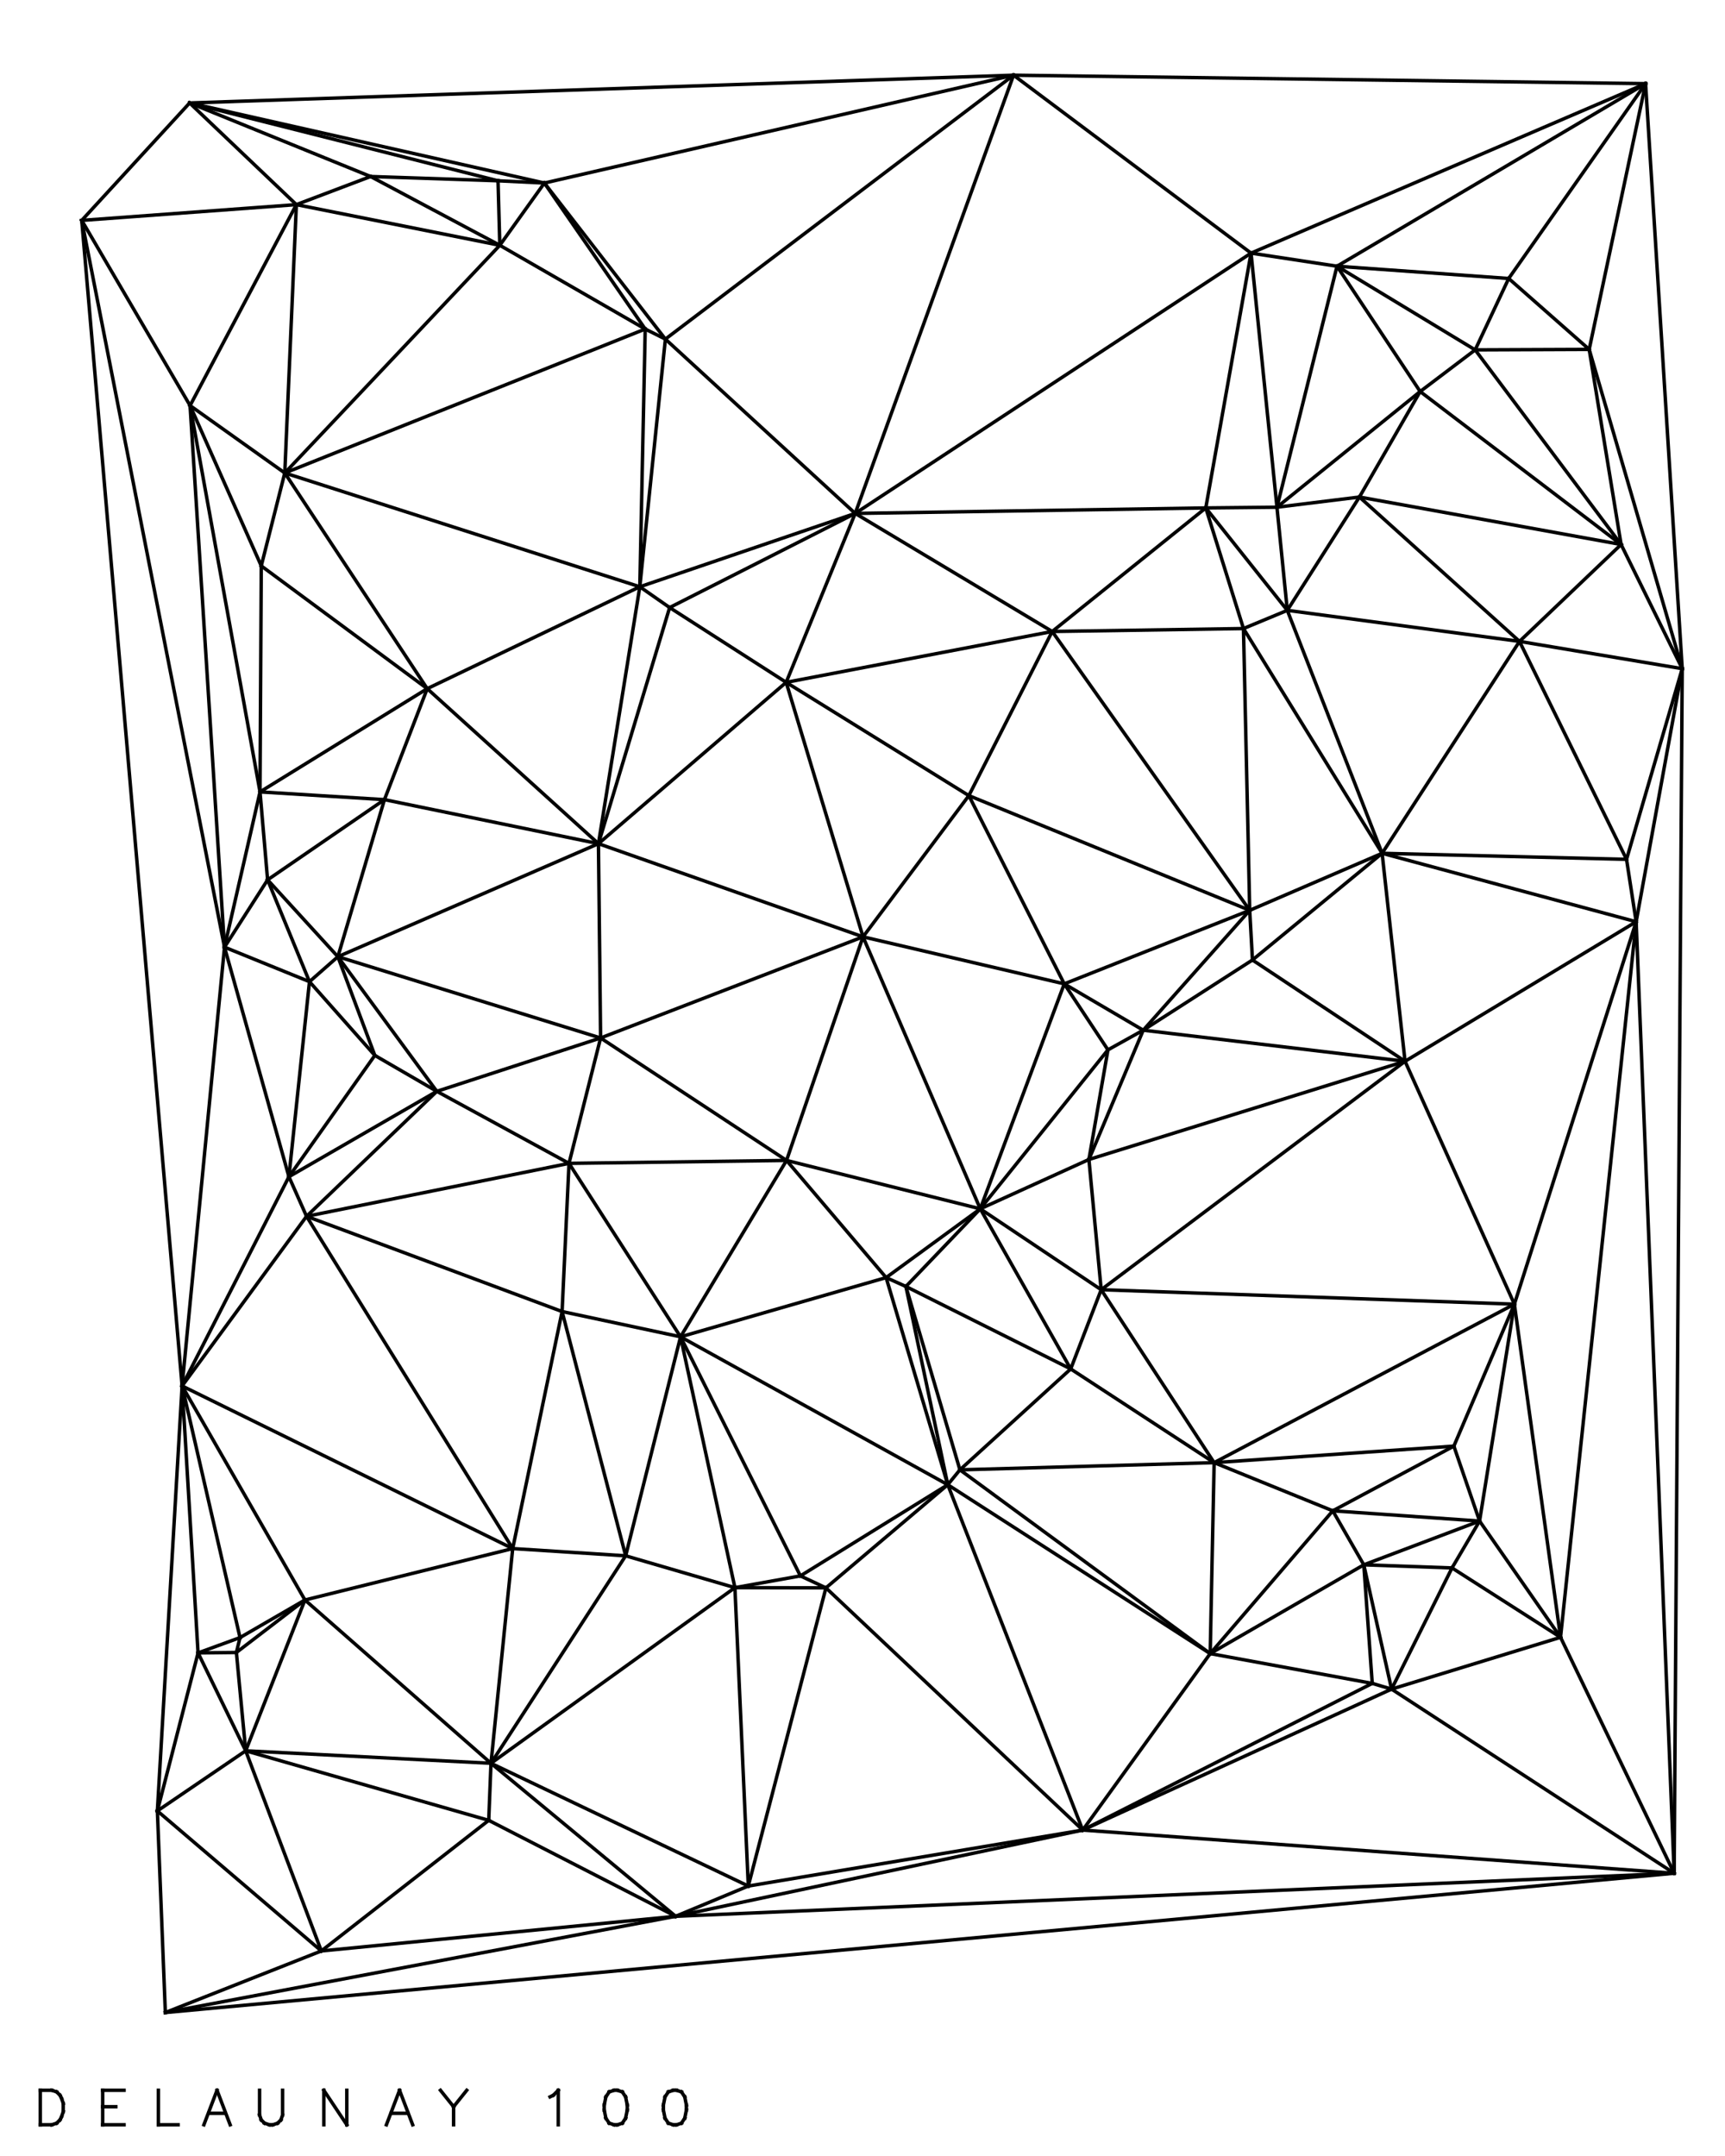 <?xml version="1.0"?>
<!DOCTYPE svg PUBLIC '-//W3C//DTD SVG 1.0//EN'
          'http://www.w3.org/TR/2001/REC-SVG-20010904/DTD/svg10.dtd'>
<svg xmlns:xlink="http://www.w3.org/1999/xlink" style="fill-opacity:1; color-rendering:auto; color-interpolation:auto; text-rendering:auto; stroke:black; stroke-linecap:square; stroke-miterlimit:10; shape-rendering:auto; stroke-opacity:1; fill:black; stroke-dasharray:none; font-weight:normal; stroke-width:1; font-family:'Dialog'; font-style:normal; stroke-linejoin:miter; font-size:12px; stroke-dashoffset:0; image-rendering:auto;" width="500" height="625" xmlns="http://www.w3.org/2000/svg"
><!--Generated by the Batik Graphics2D SVG Generator--><defs id="genericDefs"
  /><g
  ><g transform="translate(10,10)"
    ><line y2="573.413" style="fill:none;" x1="475.266" x2="37.924" y1="533.034"
    /></g
    ><g transform="translate(10,10)"
    ><line y2="11.795" style="fill:none;" x1="44.966" x2="283.779" y1="19.845"
      /><line y2="14.25" style="fill:none;" x1="283.779" x2="466.98" y1="11.795"
      /><line y2="19.845" style="fill:none;" x1="13.694" x2="44.966" y1="53.888"
      /><line y2="11.795" style="fill:none;" x1="147.792" x2="283.779" y1="43.058"
      /><line y2="43.058" style="fill:none;" x1="44.966" x2="147.792" y1="19.845"
      /><line y2="19.845" style="fill:none;" x1="75.899" x2="44.966" y1="49.318"
      /><line y2="49.318" style="fill:none;" x1="13.694" x2="75.899" y1="53.888"
      /><line y2="53.888" style="fill:none;" x1="42.782" x2="13.694" y1="391.775"
      /><line y2="264.571" style="fill:none;" x1="42.782" x2="55.071" y1="391.775"
      /><line y2="53.888" style="fill:none;" x1="55.071" x2="13.694" y1="264.571"
      /><line y2="183.848" style="fill:none;" x1="466.98" x2="477.601" y1="14.25"
      /><line y2="533.034" style="fill:none;" x1="477.601" x2="475.266" y1="183.848"
      /><line y2="257.201" style="fill:none;" x1="477.601" x2="464.248" y1="183.848"
      /><line y2="533.034" style="fill:none;" x1="464.248" x2="475.266" y1="257.201"
      /><line y2="91.292" style="fill:none;" x1="477.601" x2="450.635" y1="183.848"
      /><line y2="147.844" style="fill:none;" x1="450.635" x2="459.884" y1="91.292"
      /><line y2="183.848" style="fill:none;" x1="459.884" x2="477.601" y1="147.844"
      /><line y2="91.292" style="fill:none;" x1="466.98" x2="450.635" y1="14.25"
      /><line y2="14.25" style="fill:none;" x1="352.62" x2="466.98" y1="63.38"
      /><line y2="63.38" style="fill:none;" x1="283.779" x2="352.62" y1="11.795"
      /><line y2="67.174" style="fill:none;" x1="352.62" x2="377.54" y1="63.38"
      /><line y2="14.25" style="fill:none;" x1="377.54" x2="466.98" y1="67.174"
      /><line y2="91.292" style="fill:none;" x1="427.301" x2="450.635" y1="70.73"
      /><line y2="70.73" style="fill:none;" x1="466.98" x2="427.301" y1="14.25"
      /><line y2="70.73" style="fill:none;" x1="377.54" x2="427.301" y1="67.174"
      /><line y2="63.38" style="fill:none;" x1="237.883" x2="352.62" y1="138.833"
      /><line y2="138.833" style="fill:none;" x1="283.779" x2="237.883" y1="11.795"
      /><line y2="49.318" style="fill:none;" x1="97.418" x2="75.899" y1="41.167"
      /><line y2="61.106" style="fill:none;" x1="75.899" x2="134.871" y1="49.318"
      /><line y2="41.167" style="fill:none;" x1="134.871" x2="97.418" y1="61.106"
      /><line y2="19.845" style="fill:none;" x1="97.418" x2="44.966" y1="41.167"
      /><line y2="514.967" style="fill:none;" x1="37.924" x2="35.612" y1="573.413"
      /><line y2="391.775" style="fill:none;" x1="35.612" x2="42.782" y1="514.967"
      /><line y2="555.56" style="fill:none;" x1="37.924" x2="83.141" y1="573.413"
      /><line y2="514.967" style="fill:none;" x1="83.141" x2="35.612" y1="555.56"
      /><line y2="391.775" style="fill:none;" x1="73.747" x2="42.782" y1="331.121"
      /><line y2="342.599" style="fill:none;" x1="42.782" x2="78.852" y1="391.775"
      /><line y2="331.121" style="fill:none;" x1="78.852" x2="73.747" y1="342.599"
      /><line y2="264.571" style="fill:none;" x1="73.747" x2="55.071" y1="331.121"
      /><line y2="257.201" style="fill:none;" x1="461.458" x2="464.248" y1="239.117"
      /><line y2="239.117" style="fill:none;" x1="477.601" x2="461.458" y1="183.848"
      /><line y2="536.741" style="fill:none;" x1="229.401" x2="206.898" y1="450.305"
      /><line y2="520.517" style="fill:none;" x1="206.898" x2="303.834" y1="536.741"
      /><line y2="450.305" style="fill:none;" x1="303.834" x2="229.401" y1="520.517"
      /><line y2="441.011" style="fill:none;" x1="152.929" x2="171.351" y1="370.202"
      /><line y2="377.526" style="fill:none;" x1="171.351" x2="187.258" y1="441.011"
      /><line y2="370.202" style="fill:none;" x1="187.258" x2="152.929" y1="377.526"
      /><line y2="147.844" style="fill:none;" x1="430.435" x2="459.884" y1="175.936"
      /><line y2="134.084" style="fill:none;" x1="459.884" x2="384.037" y1="147.844"
      /><line y2="175.936" style="fill:none;" x1="384.037" x2="430.435" y1="134.084"
      /><line y2="183.848" style="fill:none;" x1="430.435" x2="477.601" y1="175.936"
      /><line y2="239.117" style="fill:none;" x1="430.435" x2="461.458" y1="175.936"
      /><line y2="134.084" style="fill:none;" x1="401.642" x2="384.037" y1="103.501"
      /><line y2="103.501" style="fill:none;" x1="459.884" x2="401.642" y1="147.844"
      /><line y2="67.174" style="fill:none;" x1="360.132" x2="377.54" y1="137.032"
      /><line y2="137.032" style="fill:none;" x1="352.62" x2="360.132" y1="63.38"
      /><line y2="103.501" style="fill:none;" x1="360.132" x2="401.642" y1="137.032"
      /><line y2="67.174" style="fill:none;" x1="401.642" x2="377.54" y1="103.501"
      /><line y2="134.084" style="fill:none;" x1="360.132" x2="384.037" y1="137.032"
      /><line y2="219.563" style="fill:none;" x1="45.093" x2="65.367" y1="107.574"
      /><line y2="154.049" style="fill:none;" x1="65.367" x2="65.726" y1="219.563"
      /><line y2="107.574" style="fill:none;" x1="65.726" x2="45.093" y1="154.049"
      /><line y2="264.571" style="fill:none;" x1="45.093" x2="55.071" y1="107.574"
      /><line y2="219.563" style="fill:none;" x1="55.071" x2="65.367" y1="264.571"
      /><line y2="53.888" style="fill:none;" x1="45.093" x2="13.694" y1="107.574"
      /><line y2="49.318" style="fill:none;" x1="45.093" x2="75.899" y1="107.574"
      /><line y2="267.338" style="fill:none;" x1="163.462" x2="87.935" y1="234.573"
      /><line y2="290.897" style="fill:none;" x1="87.935" x2="164.085" y1="267.338"
      /><line y2="234.573" style="fill:none;" x1="164.085" x2="163.462" y1="290.897"
      /><line y2="221.808" style="fill:none;" x1="163.462" x2="101.43" y1="234.573"
      /><line y2="267.338" style="fill:none;" x1="101.43" x2="87.935" y1="221.808"
      /><line y2="275.209" style="fill:none;" x1="270.827" x2="298.48" y1="220.643"
      /><line y2="253.895" style="fill:none;" x1="298.48" x2="352.235" y1="275.209"
      /><line y2="220.643" style="fill:none;" x1="352.235" x2="270.827" y1="253.895"
      /><line y2="41.167" style="fill:none;" x1="134.358" x2="97.418" y1="42.409"
      /><line y2="42.409" style="fill:none;" x1="134.871" x2="134.358" y1="61.106"
      /><line y2="19.845" style="fill:none;" x1="134.358" x2="44.966" y1="42.409"
      /><line y2="43.058" style="fill:none;" x1="134.358" x2="147.792" y1="42.409"
      /><line y2="43.058" style="fill:none;" x1="134.871" x2="147.792" y1="61.106"
      /><line y2="391.775" style="fill:none;" x1="47.411" x2="42.782" y1="469.159"
      /><line y2="469.159" style="fill:none;" x1="35.612" x2="47.411" y1="514.967"
      /><line y2="264.571" style="fill:none;" x1="79.701" x2="55.071" y1="274.575"
      /><line y2="274.575" style="fill:none;" x1="73.747" x2="79.701" y1="331.121"
      /><line y2="430.936" style="fill:none;" x1="410.876" x2="418.861" y1="444.528"
      /><line y2="443.623" style="fill:none;" x1="418.861" x2="385.301" y1="430.936"
      /><line y2="444.528" style="fill:none;" x1="385.301" x2="410.876" y1="443.623"
      /><line y2="430.936" style="fill:none;" x1="442.329" x2="418.861" y1="464.639"
      /><line y2="464.639" style="fill:none;" x1="410.876" x2="442.329" y1="444.528"
      /><line y2="533.034" style="fill:none;" x1="442.329" x2="475.266" y1="464.639"
      /><line y2="464.639" style="fill:none;" x1="464.248" x2="442.329" y1="257.201"
      /><line y2="297.656" style="fill:none;" x1="428.952" x2="397.258" y1="368.059"
      /><line y2="363.877" style="fill:none;" x1="397.258" x2="309.182" y1="297.656"
      /><line y2="368.059" style="fill:none;" x1="309.182" x2="428.952" y1="363.877"
      /><line y2="257.201" style="fill:none;" x1="428.952" x2="464.248" y1="368.059"
      /><line y2="297.656" style="fill:none;" x1="464.248" x2="397.258" y1="257.201"
      /><line y2="464.639" style="fill:none;" x1="428.952" x2="442.329" y1="368.059"
      /><line y2="430.936" style="fill:none;" x1="428.952" x2="418.861" y1="368.059"
      /><line y2="253.895" style="fill:none;" x1="321.368" x2="352.235" y1="288.644"
      /><line y2="288.644" style="fill:none;" x1="298.48" x2="321.368" y1="275.209"
      /><line y2="377.526" style="fill:none;" x1="203.018" x2="187.258" y1="450.243"
      /><line y2="450.243" style="fill:none;" x1="171.351" x2="203.018" y1="441.011"
      /><line y2="536.741" style="fill:none;" x1="203.018" x2="206.898" y1="450.243"
      /><line y2="450.243" style="fill:none;" x1="229.401" x2="203.018" y1="450.305"
      /><line y2="501.157" style="fill:none;" x1="203.018" x2="132.315" y1="450.243"
      /><line y2="536.741" style="fill:none;" x1="132.315" x2="206.898" y1="501.157"
      /><line y2="501.157" style="fill:none;" x1="171.351" x2="132.315" y1="441.011"
      /><line y2="469.36" style="fill:none;" x1="264.713" x2="340.779" y1="420.402"
      /><line y2="416.091" style="fill:none;" x1="340.779" x2="268.236" y1="469.36"
      /><line y2="420.402" style="fill:none;" x1="268.236" x2="264.713" y1="416.091"
      /><line y2="520.517" style="fill:none;" x1="264.713" x2="303.834" y1="420.402"
      /><line y2="469.36" style="fill:none;" x1="303.834" x2="340.779" y1="520.517"
      /><line y2="450.305" style="fill:none;" x1="264.713" x2="229.401" y1="420.402"
      /><line y2="536.741" style="fill:none;" x1="185.84" x2="206.898" y1="545.51"
      /><line y2="545.51" style="fill:none;" x1="132.315" x2="185.84" y1="501.157"
      /><line y2="520.517" style="fill:none;" x1="185.84" x2="303.834" y1="545.51"
      /><line y2="533.034" style="fill:none;" x1="185.84" x2="475.266" y1="545.51"
      /><line y2="520.517" style="fill:none;" x1="475.266" x2="303.834" y1="533.034"
      /><line y2="573.413" style="fill:none;" x1="185.84" x2="37.924" y1="545.51"
      /><line y2="555.56" style="fill:none;" x1="185.84" x2="83.141" y1="545.51"
      /><line y2="469.159" style="fill:none;" x1="61.214" x2="47.411" y1="497.538"
      /><line y2="497.538" style="fill:none;" x1="35.612" x2="61.214" y1="514.967"
      /><line y2="501.157" style="fill:none;" x1="61.214" x2="132.315" y1="497.538"
      /><line y2="453.816" style="fill:none;" x1="132.315" x2="78.384" y1="501.157"
      /><line y2="497.538" style="fill:none;" x1="78.384" x2="61.214" y1="453.816"
      /><line y2="497.538" style="fill:none;" x1="83.141" x2="61.214" y1="555.56"
      /><line y2="391.775" style="fill:none;" x1="138.609" x2="42.782" y1="438.913"
      /><line y2="453.816" style="fill:none;" x1="42.782" x2="78.384" y1="391.775"
      /><line y2="438.913" style="fill:none;" x1="78.384" x2="138.609" y1="453.816"
      /><line y2="342.599" style="fill:none;" x1="138.609" x2="78.852" y1="438.913"
      /><line y2="370.202" style="fill:none;" x1="138.609" x2="152.929" y1="438.913"
      /><line y2="342.599" style="fill:none;" x1="152.929" x2="78.852" y1="370.202"
      /><line y2="441.011" style="fill:none;" x1="138.609" x2="171.351" y1="438.913"
      /><line y2="501.157" style="fill:none;" x1="138.609" x2="132.315" y1="438.913"
      /><line y2="331.121" style="fill:none;" x1="116.613" x2="73.747" y1="306.366"
      /><line y2="306.366" style="fill:none;" x1="78.852" x2="116.613" y1="342.599"
      /><line y2="290.897" style="fill:none;" x1="116.613" x2="164.085" y1="306.366"
      /><line y2="306.366" style="fill:none;" x1="87.935" x2="116.613" y1="267.338"
      /><line y2="175.936" style="fill:none;" x1="363.127" x2="430.435" y1="166.936"
      /><line y2="166.936" style="fill:none;" x1="384.037" x2="363.127" y1="134.084"
      /><line y2="166.936" style="fill:none;" x1="360.132" x2="363.127" y1="137.032"
      /><line y2="172.209" style="fill:none;" x1="390.613" x2="350.424" y1="237.362"
      /><line y2="253.895" style="fill:none;" x1="350.424" x2="352.235" y1="172.209"
      /><line y2="237.362" style="fill:none;" x1="352.235" x2="390.613" y1="253.895"
      /><line y2="166.936" style="fill:none;" x1="390.613" x2="363.127" y1="237.362"
      /><line y2="172.209" style="fill:none;" x1="363.127" x2="350.424" y1="166.936"
      /><line y2="175.936" style="fill:none;" x1="390.613" x2="430.435" y1="237.362"
      /><line y2="239.117" style="fill:none;" x1="390.613" x2="461.458" y1="237.362"
      /><line y2="257.201" style="fill:none;" x1="390.613" x2="464.248" y1="237.362"
      /><line y2="297.656" style="fill:none;" x1="390.613" x2="397.258" y1="237.362"
      /><line y2="147.844" style="fill:none;" x1="417.585" x2="459.884" y1="91.427"
      /><line y2="91.427" style="fill:none;" x1="450.635" x2="417.585" y1="91.292"
      /><line y2="103.501" style="fill:none;" x1="417.585" x2="401.642" y1="91.427"
      /><line y2="67.174" style="fill:none;" x1="417.585" x2="377.54" y1="91.427"
      /><line y2="70.73" style="fill:none;" x1="417.585" x2="427.301" y1="91.427"
      /><line y2="63.38" style="fill:none;" x1="339.5" x2="352.62" y1="137.245"
      /><line y2="137.245" style="fill:none;" x1="237.883" x2="339.5" y1="138.833"
      /><line y2="137.032" style="fill:none;" x1="339.5" x2="360.132" y1="137.245"
      /><line y2="166.936" style="fill:none;" x1="339.5" x2="363.127" y1="137.245"
      /><line y2="172.209" style="fill:none;" x1="339.5" x2="350.424" y1="137.245"
      /><line y2="274.575" style="fill:none;" x1="67.567" x2="79.701" y1="245.055"
      /><line y2="267.338" style="fill:none;" x1="79.701" x2="87.935" y1="274.575"
      /><line y2="245.055" style="fill:none;" x1="87.935" x2="67.567" y1="267.338"
      /><line y2="264.571" style="fill:none;" x1="67.567" x2="55.071" y1="245.055"
      /><line y2="219.563" style="fill:none;" x1="67.567" x2="65.367" y1="245.055"
      /><line y2="221.808" style="fill:none;" x1="67.567" x2="101.43" y1="245.055"
      /><line y2="219.563" style="fill:none;" x1="101.43" x2="65.367" y1="221.808"
      /><line y2="107.574" style="fill:none;" x1="72.543" x2="45.093" y1="127.111"
      /><line y2="127.111" style="fill:none;" x1="65.726" x2="72.543" y1="154.049"
      /><line y2="49.318" style="fill:none;" x1="72.543" x2="75.899" y1="127.111"
      /><line y2="61.106" style="fill:none;" x1="72.543" x2="134.871" y1="127.111"
      /><line y2="533.034" style="fill:none;" x1="393.354" x2="475.266" y1="479.654"
      /><line y2="479.654" style="fill:none;" x1="442.329" x2="393.354" y1="464.639"
      /><line y2="520.517" style="fill:none;" x1="393.354" x2="303.834" y1="479.654"
      /><line y2="444.528" style="fill:none;" x1="393.354" x2="410.876" y1="479.654"
      /><line y2="479.654" style="fill:none;" x1="385.301" x2="393.354" y1="443.623"
      /><line y2="430.936" style="fill:none;" x1="411.406" x2="418.861" y1="409.214"
      /><line y2="409.214" style="fill:none;" x1="428.952" x2="411.406" y1="368.059"
      /><line y2="288.644" style="fill:none;" x1="311.143" x2="321.368" y1="294.339"
      /><line y2="294.339" style="fill:none;" x1="298.48" x2="311.143" y1="275.209"
      /><line y2="288.644" style="fill:none;" x1="353.031" x2="321.368" y1="268.291"
      /><line y2="297.656" style="fill:none;" x1="321.368" x2="397.258" y1="288.644"
      /><line y2="268.291" style="fill:none;" x1="397.258" x2="353.031" y1="297.656"
      /><line y2="253.895" style="fill:none;" x1="353.031" x2="352.235" y1="268.291"
      /><line y2="237.362" style="fill:none;" x1="353.031" x2="390.613" y1="268.291"
      /><line y2="450.243" style="fill:none;" x1="221.999" x2="203.018" y1="446.836"
      /><line y2="446.836" style="fill:none;" x1="229.401" x2="221.999" y1="450.305"
      /><line y2="377.526" style="fill:none;" x1="221.999" x2="187.258" y1="446.836"
      /><line y2="420.402" style="fill:none;" x1="221.999" x2="264.713" y1="446.836"
      /><line y2="377.526" style="fill:none;" x1="264.713" x2="187.258" y1="420.402"
      /><line y2="275.209" style="fill:none;" x1="240.149" x2="298.48" y1="261.576"
      /><line y2="261.576" style="fill:none;" x1="270.827" x2="240.149" y1="220.643"
      /><line y2="290.897" style="fill:none;" x1="240.149" x2="164.085" y1="261.576"
      /><line y2="326.396" style="fill:none;" x1="164.085" x2="217.983" y1="290.897"
      /><line y2="261.576" style="fill:none;" x1="217.983" x2="240.149" y1="326.396"
      /><line y2="234.573" style="fill:none;" x1="240.149" x2="163.462" y1="261.576"
      /><line y2="187.803" style="fill:none;" x1="240.149" x2="217.875" y1="261.576"
      /><line y2="234.573" style="fill:none;" x1="217.875" x2="163.462" y1="187.803"
      /><line y2="187.803" style="fill:none;" x1="270.827" x2="217.875" y1="220.643"
      /><line y2="545.51" style="fill:none;" x1="131.657" x2="185.84" y1="517.697"
      /><line y2="517.697" style="fill:none;" x1="132.315" x2="131.657" y1="501.157"
      /><line y2="555.56" style="fill:none;" x1="131.657" x2="83.141" y1="517.697"
      /><line y2="497.538" style="fill:none;" x1="131.657" x2="61.214" y1="517.697"
      /><line y2="497.538" style="fill:none;" x1="58.517" x2="61.214" y1="469.035"
      /><line y2="469.035" style="fill:none;" x1="78.384" x2="58.517" y1="453.816"
      /><line y2="469.159" style="fill:none;" x1="58.517" x2="47.411" y1="469.035"
      /><line y2="342.599" style="fill:none;" x1="154.928" x2="78.852" y1="327.245"
      /><line y2="327.245" style="fill:none;" x1="152.929" x2="154.928" y1="370.202"
      /><line y2="306.366" style="fill:none;" x1="154.928" x2="116.613" y1="327.245"
      /><line y2="290.897" style="fill:none;" x1="154.928" x2="164.085" y1="327.245"
      /><line y2="326.396" style="fill:none;" x1="154.928" x2="217.983" y1="327.245"
      /><line y2="377.526" style="fill:none;" x1="154.928" x2="187.258" y1="327.245"
      /><line y2="326.396" style="fill:none;" x1="187.258" x2="217.983" y1="377.526"
      /><line y2="267.338" style="fill:none;" x1="98.646" x2="87.935" y1="295.949"
      /><line y2="295.949" style="fill:none;" x1="79.701" x2="98.646" y1="274.575"
      /><line y2="306.366" style="fill:none;" x1="98.646" x2="116.613" y1="295.949"
      /><line y2="331.121" style="fill:none;" x1="98.646" x2="73.747" y1="295.949"
      /><line y2="187.803" style="fill:none;" x1="294.988" x2="217.875" y1="173.06"
      /><line y2="173.06" style="fill:none;" x1="270.827" x2="294.988" y1="220.643"
      /><line y2="138.833" style="fill:none;" x1="294.988" x2="237.883" y1="173.06"
      /><line y2="187.803" style="fill:none;" x1="237.883" x2="217.875" y1="138.833"
      /><line y2="137.245" style="fill:none;" x1="294.988" x2="339.5" y1="173.06"
      /><line y2="172.209" style="fill:none;" x1="294.988" x2="350.424" y1="173.06"
      /><line y2="253.895" style="fill:none;" x1="294.988" x2="352.235" y1="173.06"
      /><line y2="443.623" style="fill:none;" x1="387.751" x2="385.301" y1="477.997"
      /><line y2="469.36" style="fill:none;" x1="385.301" x2="340.779" y1="443.623"
      /><line y2="477.997" style="fill:none;" x1="340.779" x2="387.751" y1="469.36"
      /><line y2="479.654" style="fill:none;" x1="387.751" x2="393.354" y1="477.997"
      /><line y2="520.517" style="fill:none;" x1="387.751" x2="303.834" y1="477.997"
      /><line y2="368.059" style="fill:none;" x1="341.922" x2="428.952" y1="414.002"
      /><line y2="414.002" style="fill:none;" x1="309.182" x2="341.922" y1="363.877"
      /><line y2="409.214" style="fill:none;" x1="341.922" x2="411.406" y1="414.002"
      /><line y2="416.091" style="fill:none;" x1="341.922" x2="268.236" y1="414.002"
      /><line y2="414.002" style="fill:none;" x1="340.779" x2="341.922" y1="469.36"
      /><line y2="386.838" style="fill:none;" x1="341.922" x2="300.351" y1="414.002"
      /><line y2="416.091" style="fill:none;" x1="300.351" x2="268.236" y1="386.838"
      /><line y2="386.838" style="fill:none;" x1="309.182" x2="300.351" y1="363.877"
      /><line y2="261.576" style="fill:none;" x1="274.136" x2="240.149" y1="340.426"
      /><line y2="340.426" style="fill:none;" x1="217.983" x2="274.136" y1="326.396"
      /><line y2="275.209" style="fill:none;" x1="274.136" x2="298.48" y1="340.426"
      /><line y2="294.339" style="fill:none;" x1="274.136" x2="311.143" y1="340.426"
      /><line y2="386.838" style="fill:none;" x1="274.136" x2="300.351" y1="340.426"
      /><line y2="340.426" style="fill:none;" x1="309.182" x2="274.136" y1="363.877"
      /><line y2="340.426" style="fill:none;" x1="305.628" x2="274.136" y1="326.12"
      /><line y2="326.12" style="fill:none;" x1="309.182" x2="305.628" y1="363.877"
      /><line y2="294.339" style="fill:none;" x1="305.628" x2="311.143" y1="326.12"
      /><line y2="288.644" style="fill:none;" x1="305.628" x2="321.368" y1="326.12"
      /><line y2="297.656" style="fill:none;" x1="305.628" x2="397.258" y1="326.12"
      /><line y2="469.035" style="fill:none;" x1="59.57" x2="58.517" y1="464.718"
      /><line y2="464.718" style="fill:none;" x1="78.384" x2="59.57" y1="453.816"
      /><line y2="469.159" style="fill:none;" x1="59.57" x2="47.411" y1="464.718"
      /><line y2="391.775" style="fill:none;" x1="59.57" x2="42.782" y1="464.718"
      /><line y2="127.111" style="fill:none;" x1="113.833" x2="72.543" y1="189.634"
      /><line y2="189.634" style="fill:none;" x1="65.726" x2="113.833" y1="154.049"
      /><line y2="160.098" style="fill:none;" x1="113.833" x2="175.454" y1="189.634"
      /><line y2="127.111" style="fill:none;" x1="175.454" x2="72.543" y1="160.098"
      /><line y2="234.573" style="fill:none;" x1="113.833" x2="163.462" y1="189.634"
      /><line y2="160.098" style="fill:none;" x1="163.462" x2="175.454" y1="234.573"
      /><line y2="221.808" style="fill:none;" x1="113.833" x2="101.43" y1="189.634"
      /><line y2="219.563" style="fill:none;" x1="113.833" x2="65.367" y1="189.634"
      /><line y2="234.573" style="fill:none;" x1="184.098" x2="163.462" y1="166.123"
      /><line y2="166.123" style="fill:none;" x1="217.875" x2="184.098" y1="187.803"
      /><line y2="160.098" style="fill:none;" x1="184.098" x2="175.454" y1="166.123"
      /><line y2="138.833" style="fill:none;" x1="184.098" x2="237.883" y1="166.123"
      /><line y2="160.098" style="fill:none;" x1="237.883" x2="175.454" y1="138.833"
      /><line y2="43.058" style="fill:none;" x1="177.019" x2="147.792" y1="85.384"
      /><line y2="85.384" style="fill:none;" x1="134.871" x2="177.019" y1="61.106"
      /><line y2="127.111" style="fill:none;" x1="177.019" x2="72.543" y1="85.384"
      /><line y2="85.384" style="fill:none;" x1="175.454" x2="177.019" y1="160.098"
      /><line y2="469.36" style="fill:none;" x1="376.312" x2="340.779" y1="427.969"
      /><line y2="427.969" style="fill:none;" x1="385.301" x2="376.312" y1="443.623"
      /><line y2="414.002" style="fill:none;" x1="376.312" x2="341.922" y1="427.969"
      /><line y2="409.214" style="fill:none;" x1="376.312" x2="411.406" y1="427.969"
      /><line y2="430.936" style="fill:none;" x1="376.312" x2="418.861" y1="427.969"
      /><line y2="420.402" style="fill:none;" x1="252.582" x2="264.713" y1="362.936"
      /><line y2="362.936" style="fill:none;" x1="268.236" x2="252.582" y1="416.091"
      /><line y2="386.838" style="fill:none;" x1="252.582" x2="300.351" y1="362.936"
      /><line y2="362.936" style="fill:none;" x1="274.136" x2="252.582" y1="340.426"
      /><line y2="138.833" style="fill:none;" x1="182.864" x2="237.883" y1="88.303"
      /><line y2="88.303" style="fill:none;" x1="283.779" x2="182.864" y1="11.795"
      /><line y2="160.098" style="fill:none;" x1="182.864" x2="175.454" y1="88.303"
      /><line y2="85.384" style="fill:none;" x1="182.864" x2="177.019" y1="88.303"
      /><line y2="43.058" style="fill:none;" x1="182.864" x2="147.792" y1="88.303"
      /><line y2="326.396" style="fill:none;" x1="246.846" x2="217.983" y1="360.361"
      /><line y2="360.361" style="fill:none;" x1="187.258" x2="246.846" y1="377.526"
      /><line y2="340.426" style="fill:none;" x1="246.846" x2="274.136" y1="360.361"
      /><line y2="362.936" style="fill:none;" x1="246.846" x2="252.582" y1="360.361"
      /><line y2="420.402" style="fill:none;" x1="246.846" x2="264.713" y1="360.361"
      /><line transform="translate(5,601.667)" x1="-3.333" x2="-3.333" y1="-5.714" style="fill:none;" y2="4.286"
      /><line transform="translate(5,601.667)" x1="-3.333" x2="0" y1="-5.714" style="fill:none;" y2="-5.714"
      /><line transform="translate(5,601.667)" x1="0" x2="1.429" y1="-5.714" style="fill:none;" y2="-5.238"
      /><line transform="translate(5,601.667)" x1="1.429" x2="2.381" y1="-5.238" style="fill:none;" y2="-4.286"
      /><line transform="translate(5,601.667)" x1="2.381" x2="2.857" y1="-4.286" style="fill:none;" y2="-3.333"
      /><line transform="translate(5,601.667)" x1="2.857" x2="3.333" y1="-3.333" style="fill:none;" y2="-1.905"
      /><line transform="translate(5,601.667)" x1="3.333" x2="3.333" y1="-1.905" style="fill:none;" y2="0.476"
      /><line transform="translate(5,601.667)" x1="3.333" x2="2.857" y1="0.476" style="fill:none;" y2="1.905"
      /><line transform="translate(5,601.667)" x1="2.857" x2="2.381" y1="1.905" style="fill:none;" y2="2.857"
      /><line transform="translate(5,601.667)" x1="2.381" x2="1.429" y1="2.857" style="fill:none;" y2="3.809"
      /><line transform="translate(5,601.667)" x1="1.429" x2="0" y1="3.809" style="fill:none;" y2="4.286"
      /><line transform="translate(5,601.667)" x1="0" x2="-3.333" y1="4.286" style="fill:none;" y2="4.286"
      /><line transform="translate(22.619,601.667)" x1="-2.857" x2="-2.857" y1="-5.714" style="fill:none;" y2="4.286"
      /><line transform="translate(22.619,601.667)" x1="-2.857" x2="3.333" y1="-5.714" style="fill:none;" y2="-5.714"
      /><line transform="translate(22.619,601.667)" x1="-2.857" x2="0.952" y1="-0.952" style="fill:none;" y2="-0.952"
      /><line transform="translate(22.619,601.667)" x1="-2.857" x2="3.333" y1="4.286" style="fill:none;" y2="4.286"
      /><line transform="translate(38.762,601.667)" x1="-2.857" x2="-2.857" y1="-5.714" style="fill:none;" y2="4.286"
      /><line transform="translate(38.762,601.667)" x1="-2.857" x2="2.857" y1="4.286" style="fill:none;" y2="4.286"
      /><line transform="translate(52.905,601.667)" x1="0" x2="-3.809" y1="-5.714" style="fill:none;" y2="4.286"
      /><line transform="translate(52.905,601.667)" x1="0" x2="3.809" y1="-5.714" style="fill:none;" y2="4.286"
      /><line transform="translate(52.905,601.667)" x1="-2.381" x2="2.381" y1="0.952" style="fill:none;" y2="0.952"
      /><line transform="translate(68.571,601.667)" x1="-3.333" x2="-3.333" y1="-5.714" style="fill:none;" y2="1.429"
      /><line transform="translate(68.571,601.667)" x1="-3.333" x2="-2.857" y1="1.429" style="fill:none;" y2="2.857"
      /><line transform="translate(68.571,601.667)" x1="-2.857" x2="-1.905" y1="2.857" style="fill:none;" y2="3.809"
      /><line transform="translate(68.571,601.667)" x1="-1.905" x2="-0.476" y1="3.809" style="fill:none;" y2="4.286"
      /><line transform="translate(68.571,601.667)" x1="-0.476" x2="0.476" y1="4.286" style="fill:none;" y2="4.286"
      /><line transform="translate(68.571,601.667)" x1="0.476" x2="1.905" y1="4.286" style="fill:none;" y2="3.809"
      /><line transform="translate(68.571,601.667)" x1="1.905" x2="2.857" y1="3.809" style="fill:none;" y2="2.857"
      /><line transform="translate(68.571,601.667)" x1="2.857" x2="3.333" y1="2.857" style="fill:none;" y2="1.429"
      /><line transform="translate(68.571,601.667)" x1="3.333" x2="3.333" y1="1.429" style="fill:none;" y2="-5.714"
      /><line transform="translate(87.191,601.667)" x1="-3.333" x2="-3.333" y1="-5.714" style="fill:none;" y2="4.286"
      /><line transform="translate(87.191,601.667)" x1="-3.333" x2="3.333" y1="-5.714" style="fill:none;" y2="4.286"
      /><line transform="translate(87.191,601.667)" x1="3.333" x2="3.333" y1="-5.714" style="fill:none;" y2="4.286"
      /><line transform="translate(105.809,601.667)" x1="0" x2="-3.809" y1="-5.714" style="fill:none;" y2="4.286"
      /><line transform="translate(105.809,601.667)" x1="0" x2="3.809" y1="-5.714" style="fill:none;" y2="4.286"
      /><line transform="translate(105.809,601.667)" x1="-2.381" x2="2.381" y1="0.952" style="fill:none;" y2="0.952"
      /><line transform="translate(121.476,601.667)" x1="-3.809" x2="0" y1="-5.714" style="fill:none;" y2="-0.952"
      /><line transform="translate(121.476,601.667)" x1="0" x2="0" y1="-0.952" style="fill:none;" y2="4.286"
      /><line transform="translate(121.476,601.667)" x1="3.809" x2="0" y1="-5.714" style="fill:none;" y2="-0.952"
      /><line transform="translate(151.333,601.667)" x1="-1.905" x2="-0.952" y1="-3.809" style="fill:none;" y2="-4.286"
      /><line transform="translate(151.333,601.667)" x1="-0.952" x2="0.476" y1="-4.286" style="fill:none;" y2="-5.714"
      /><line transform="translate(151.333,601.667)" x1="0.476" x2="0.476" y1="-5.714" style="fill:none;" y2="4.286"
      /><line transform="translate(168.476,601.667)" x1="-0.476" x2="-1.905" y1="-5.714" style="fill:none;" y2="-5.238"
      /><line transform="translate(168.476,601.667)" x1="-1.905" x2="-2.857" y1="-5.238" style="fill:none;" y2="-3.809"
      /><line transform="translate(168.476,601.667)" x1="-2.857" x2="-3.333" y1="-3.809" style="fill:none;" y2="-1.429"
      /><line transform="translate(168.476,601.667)" x1="-3.333" x2="-3.333" y1="-1.429" style="fill:none;" y2="0"
      /><line transform="translate(168.476,601.667)" x1="-3.333" x2="-2.857" y1="0" style="fill:none;" y2="2.381"
      /><line transform="translate(168.476,601.667)" x1="-2.857" x2="-1.905" y1="2.381" style="fill:none;" y2="3.809"
      /><line transform="translate(168.476,601.667)" x1="-1.905" x2="-0.476" y1="3.809" style="fill:none;" y2="4.286"
      /><line transform="translate(168.476,601.667)" x1="-0.476" x2="0.476" y1="4.286" style="fill:none;" y2="4.286"
      /><line transform="translate(168.476,601.667)" x1="0.476" x2="1.905" y1="4.286" style="fill:none;" y2="3.809"
      /><line transform="translate(168.476,601.667)" x1="1.905" x2="2.857" y1="3.809" style="fill:none;" y2="2.381"
      /><line transform="translate(168.476,601.667)" x1="2.857" x2="3.333" y1="2.381" style="fill:none;" y2="0"
      /><line transform="translate(168.476,601.667)" x1="3.333" x2="3.333" y1="0" style="fill:none;" y2="-1.429"
      /><line transform="translate(168.476,601.667)" x1="3.333" x2="2.857" y1="-1.429" style="fill:none;" y2="-3.809"
      /><line transform="translate(168.476,601.667)" x1="2.857" x2="1.905" y1="-3.809" style="fill:none;" y2="-5.238"
      /><line transform="translate(168.476,601.667)" x1="1.905" x2="0.476" y1="-5.238" style="fill:none;" y2="-5.714"
      /><line transform="translate(168.476,601.667)" x1="0.476" x2="-0.476" y1="-5.714" style="fill:none;" y2="-5.714"
      /><line transform="translate(185.619,601.667)" x1="-0.476" x2="-1.905" y1="-5.714" style="fill:none;" y2="-5.238"
      /><line transform="translate(185.619,601.667)" x1="-1.905" x2="-2.857" y1="-5.238" style="fill:none;" y2="-3.809"
      /><line transform="translate(185.619,601.667)" x1="-2.857" x2="-3.333" y1="-3.809" style="fill:none;" y2="-1.429"
      /><line transform="translate(185.619,601.667)" x1="-3.333" x2="-3.333" y1="-1.429" style="fill:none;" y2="0"
      /><line transform="translate(185.619,601.667)" x1="-3.333" x2="-2.857" y1="0" style="fill:none;" y2="2.381"
      /><line transform="translate(185.619,601.667)" x1="-2.857" x2="-1.905" y1="2.381" style="fill:none;" y2="3.809"
      /><line transform="translate(185.619,601.667)" x1="-1.905" x2="-0.476" y1="3.809" style="fill:none;" y2="4.286"
      /><line transform="translate(185.619,601.667)" x1="-0.476" x2="0.476" y1="4.286" style="fill:none;" y2="4.286"
      /><line transform="translate(185.619,601.667)" x1="0.476" x2="1.905" y1="4.286" style="fill:none;" y2="3.809"
      /><line transform="translate(185.619,601.667)" x1="1.905" x2="2.857" y1="3.809" style="fill:none;" y2="2.381"
      /><line transform="translate(185.619,601.667)" x1="2.857" x2="3.333" y1="2.381" style="fill:none;" y2="0"
      /><line transform="translate(185.619,601.667)" x1="3.333" x2="3.333" y1="0" style="fill:none;" y2="-1.429"
      /><line transform="translate(185.619,601.667)" x1="3.333" x2="2.857" y1="-1.429" style="fill:none;" y2="-3.809"
      /><line transform="translate(185.619,601.667)" x1="2.857" x2="1.905" y1="-3.809" style="fill:none;" y2="-5.238"
      /><line transform="translate(185.619,601.667)" x1="1.905" x2="0.476" y1="-5.238" style="fill:none;" y2="-5.714"
      /><line transform="translate(185.619,601.667)" x1="0.476" x2="-0.476" y1="-5.714" style="fill:none;" y2="-5.714"
    /></g
  ></g
></svg
>
